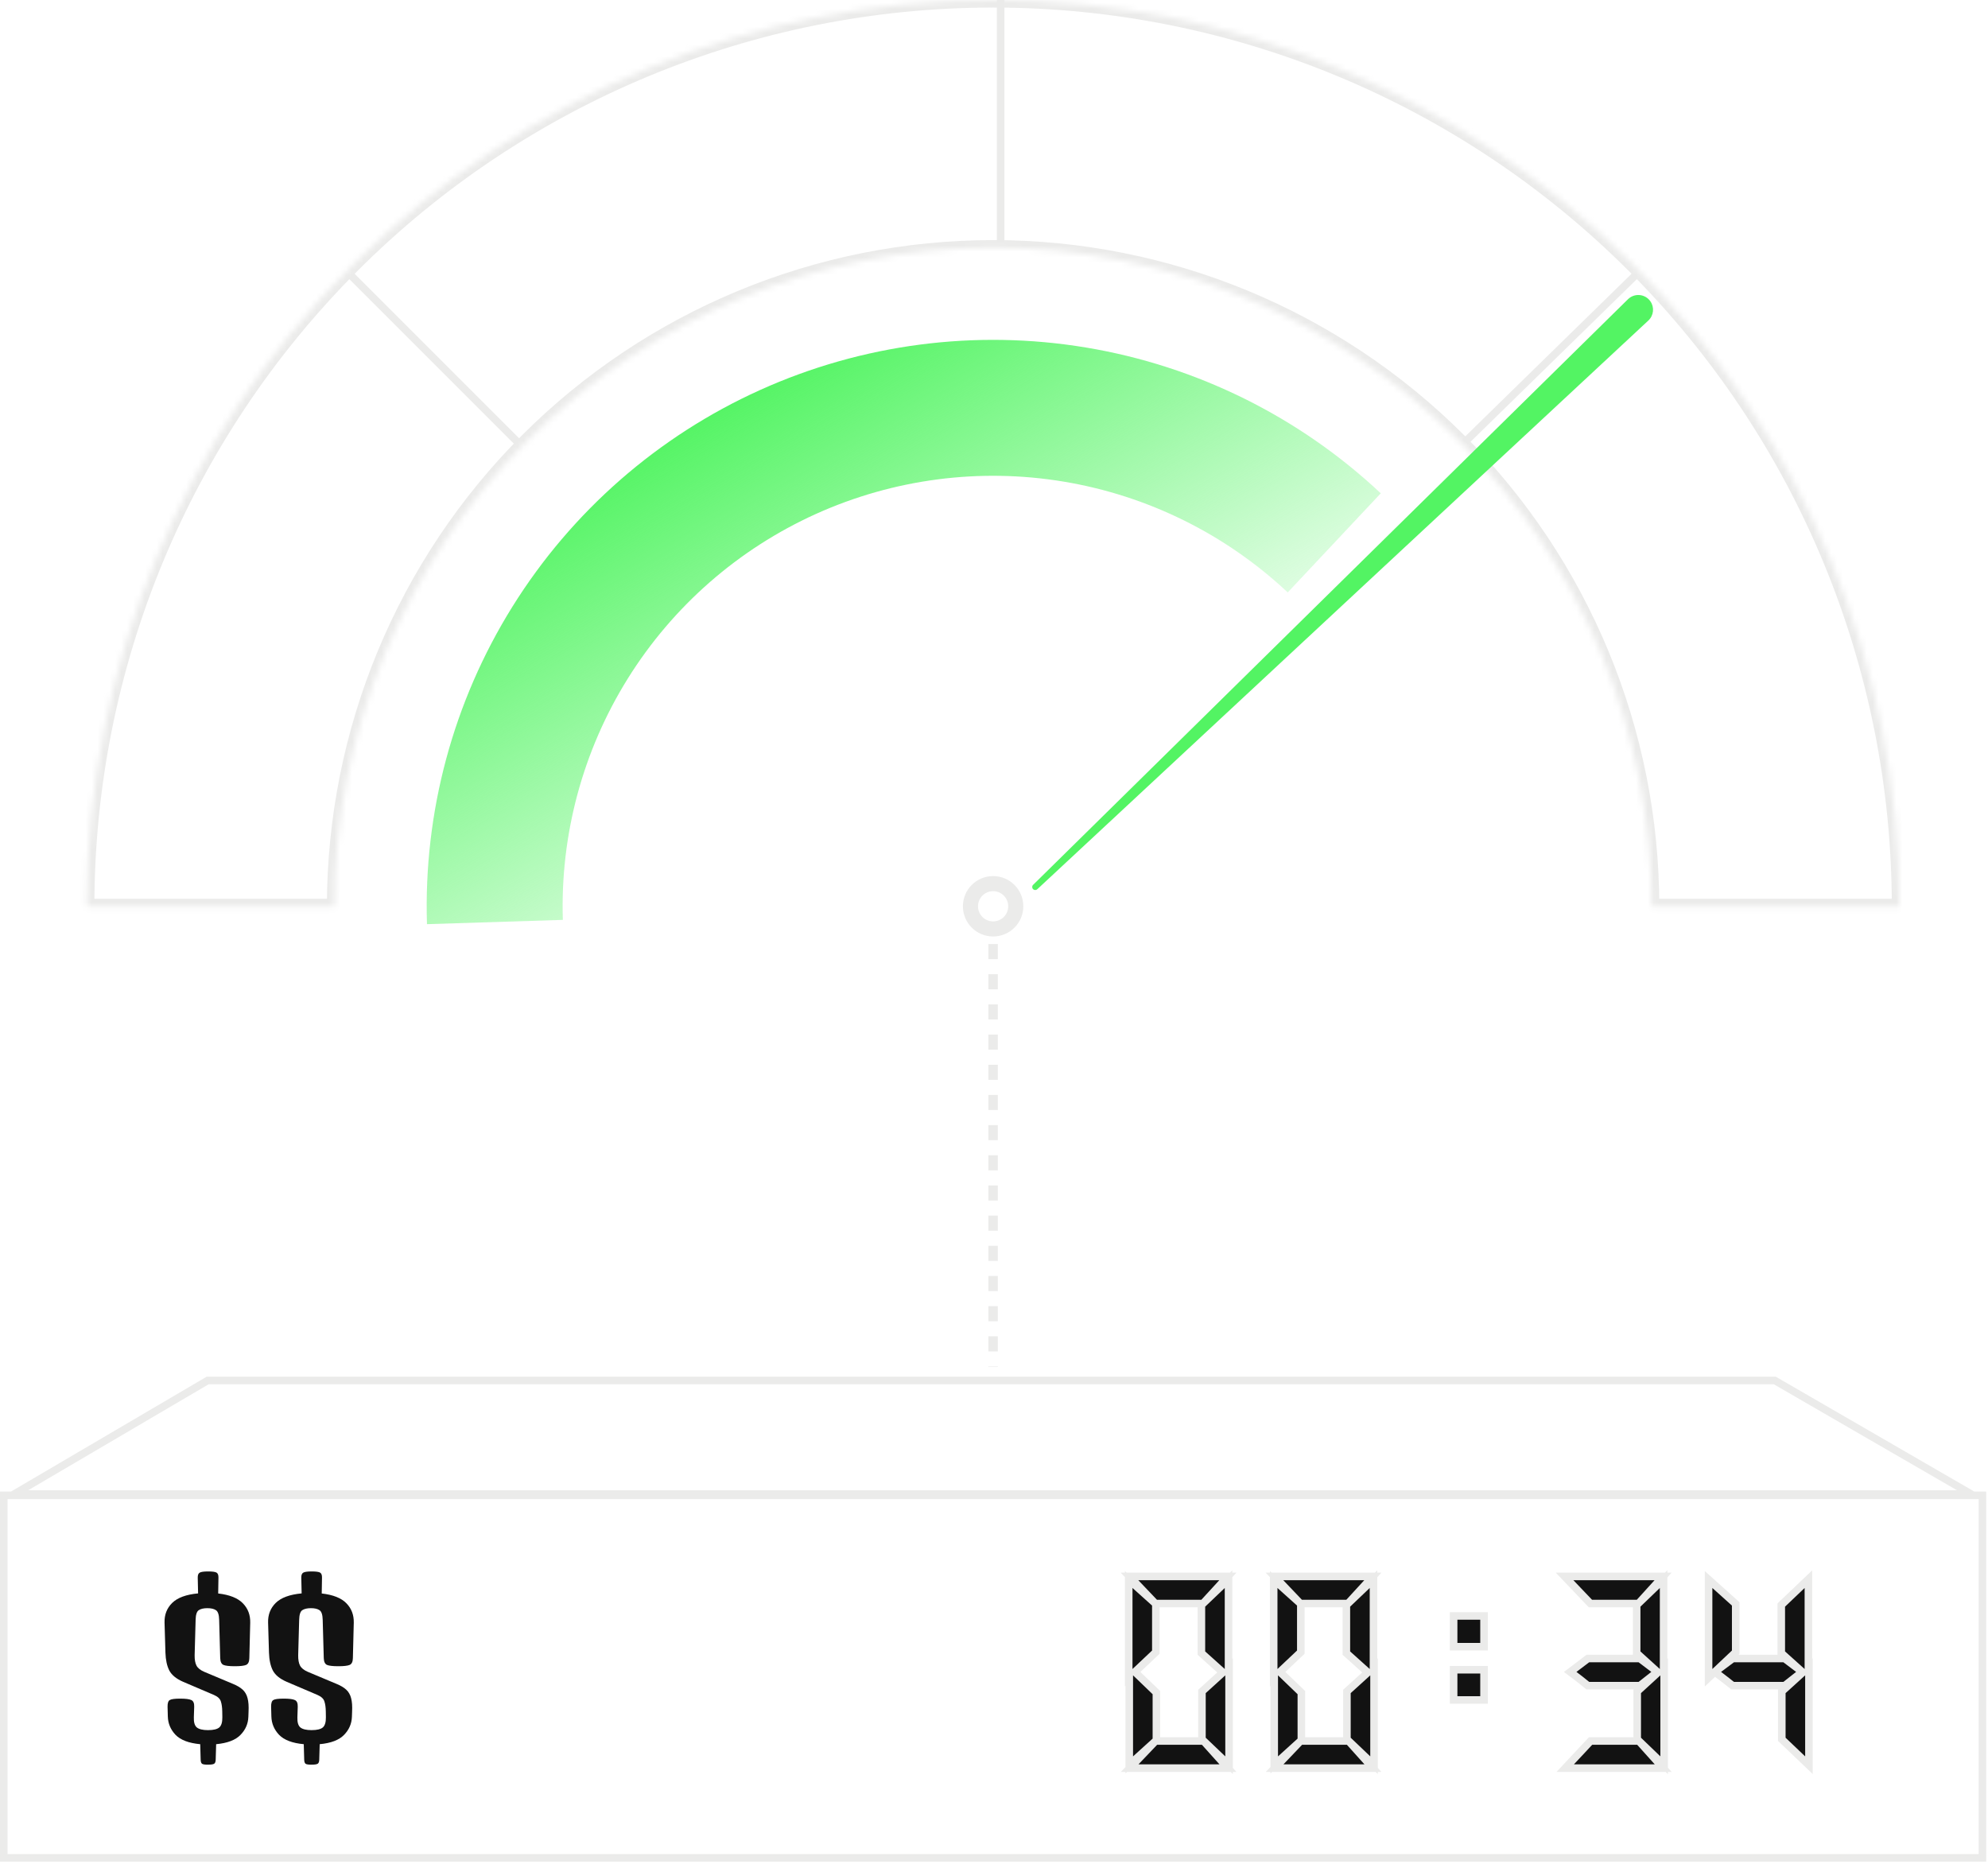 <svg width="336" height="315" viewBox="0 0 336 315" fill="none" xmlns="http://www.w3.org/2000/svg">
<mask id="path-1-inside-1_544_706" fill="white">
<path d="M321.019 153.171C321.019 112.547 304.882 73.588 276.157 44.863C247.431 16.138 208.472 3.06698e-06 167.848 0C127.225 -3.06698e-06 88.266 16.138 59.54 44.863C30.815 73.588 14.678 112.547 14.678 153.171L56.533 153.171C56.533 123.648 68.261 95.335 89.137 74.459C110.012 53.583 138.326 41.855 167.848 41.855C197.371 41.855 225.685 53.583 246.56 74.459C267.436 95.335 279.164 123.648 279.164 153.171H321.019Z"/>
</mask>
<path d="M321.019 153.171C321.019 112.547 304.882 73.588 276.157 44.863C247.431 16.138 208.472 3.06698e-06 167.848 0C127.225 -3.06698e-06 88.266 16.138 59.54 44.863C30.815 73.588 14.678 112.547 14.678 153.171L56.533 153.171C56.533 123.648 68.261 95.335 89.137 74.459C110.012 53.583 138.326 41.855 167.848 41.855C197.371 41.855 225.685 53.583 246.56 74.459C267.436 95.335 279.164 123.648 279.164 153.171H321.019Z" stroke="#EBEBEA" stroke-width="2.553" mask="url(#path-1-inside-1_544_706)"/>
<path d="M59.352 46.589L87.433 74.671M169.124 0V40.846M276.343 46.589L247.624 74.671" stroke="#EBEBEA" stroke-width="1.276"/>
<g filter="url(#filter0_f_544_706)">
<path d="M72.165 156.193C71.567 137.269 76.594 118.592 86.611 102.525C96.628 86.457 111.185 73.721 128.44 65.927C145.695 58.133 164.874 55.63 183.552 58.736C202.229 61.841 219.566 70.416 233.37 83.375L217.645 100.126C207.154 90.277 193.978 83.76 179.783 81.4C165.588 79.04 151.012 80.942 137.898 86.865C124.784 92.789 113.721 102.469 106.108 114.68C98.496 126.891 94.675 141.085 95.129 155.468L72.165 156.193Z" fill="url(#paint0_linear_544_706)"/>
</g>
<circle cx="167.85" cy="153.171" r="3.829" stroke="#EBEBEA" stroke-width="2.553"/>
<path d="M275.149 50.575L174.609 149.548C174.403 149.751 174.405 150.084 174.614 150.284C174.81 150.471 175.118 150.473 175.317 150.288L278.593 54.173C279.501 53.328 279.649 51.944 278.94 50.927C278.058 49.66 276.249 49.493 275.149 50.575Z" fill="#53F463"/>
<path d="M167.85 159.553V231.032" stroke="#EBEBEA" stroke-width="1.596" stroke-dasharray="2.55 2.55"/>
<path fill-rule="evenodd" clip-rule="evenodd" d="M35.102 232.674H34.928L34.779 232.762L2.086 251.957L1.861 252.09H0.638H0V252.728V313.996V314.635H0.638H335.061H335.699V313.996V252.728V252.09H335.061H333.69L333.458 251.955L300.279 232.76L300.131 232.674H299.959H35.102ZM4.757 251.87L35.275 233.951H299.788L330.761 251.87H4.757ZM1.276 313.358V253.366H334.423V313.358H1.276Z" fill="#EBEBEA"/>
<mask id="path-8-outside-2_544_706" maskUnits="userSpaceOnUse" x="188.996" y="264.667" width="118" height="36" fill="black">
<rect fill="white" x="188.996" y="264.667" width="118" height="36"/>
<path d="M192.418 298.192L195.574 294.883H203.14L206.112 298.192H192.418ZM191.499 283.15L194.808 286.336V293.842L191.499 296.844V283.15ZM207.092 296.844L203.784 293.689V286.153L207.092 283.15V296.844ZM192.388 267.068H206.081L203.048 270.376H195.543L192.388 267.068ZM191.407 282.078V268.385L194.716 271.356V278.954L191.407 282.078ZM207 268.385V282.078L203.692 279.107V271.54L207 268.385ZM216.92 298.192L220.075 294.883H227.642L230.613 298.192H216.92ZM216.001 283.15L219.309 286.336V293.842L216.001 296.844V283.15ZM231.593 296.844L228.285 293.689V286.153L231.593 283.15V296.844ZM216.889 267.068H230.583L227.55 270.376H220.044L216.889 267.068ZM215.909 282.078V268.385L219.217 271.356V278.954L215.909 282.078ZM231.502 268.385V282.078L228.193 279.107V271.54L231.502 268.385ZM246.322 282.844H250.182V286.673H246.322V282.844ZM246.322 273.746H250.182V277.667H246.322V273.746ZM266.014 298.192L269.108 294.883H276.706L279.677 298.192H266.014ZM280.627 296.844L277.349 293.689V286.153L280.627 283.15V296.844ZM268.588 284.253C267.893 283.681 267.178 283.12 266.443 282.568L268.588 280.945H276.951L279.095 282.568L276.951 284.253H268.588ZM265.922 267.068H279.646L276.644 270.376H269.078L265.922 267.068ZM280.535 268.385V282.078L277.257 279.107V271.54L280.535 268.385ZM305.097 296.844L301.789 293.689V286.153L305.097 283.15V296.844ZM293.058 284.253C292.343 283.681 291.618 283.12 290.883 282.568L293.058 280.945H301.421L303.566 282.568L301.421 284.253H293.058ZM289.413 282.078V268.385L292.721 271.356V278.954L289.413 282.078ZM305.006 268.385V282.078L301.697 279.107V271.54L305.006 268.385Z"/>
</mask>
<path d="M192.418 298.192L195.574 294.883H203.14L206.112 298.192H192.418ZM191.499 283.15L194.808 286.336V293.842L191.499 296.844V283.15ZM207.092 296.844L203.784 293.689V286.153L207.092 283.15V296.844ZM192.388 267.068H206.081L203.048 270.376H195.543L192.388 267.068ZM191.407 282.078V268.385L194.716 271.356V278.954L191.407 282.078ZM207 268.385V282.078L203.692 279.107V271.54L207 268.385ZM216.92 298.192L220.075 294.883H227.642L230.613 298.192H216.92ZM216.001 283.15L219.309 286.336V293.842L216.001 296.844V283.15ZM231.593 296.844L228.285 293.689V286.153L231.593 283.15V296.844ZM216.889 267.068H230.583L227.55 270.376H220.044L216.889 267.068ZM215.909 282.078V268.385L219.217 271.356V278.954L215.909 282.078ZM231.502 268.385V282.078L228.193 279.107V271.54L231.502 268.385ZM246.322 282.844H250.182V286.673H246.322V282.844ZM246.322 273.746H250.182V277.667H246.322V273.746ZM266.014 298.192L269.108 294.883H276.706L279.677 298.192H266.014ZM280.627 296.844L277.349 293.689V286.153L280.627 283.15V296.844ZM268.588 284.253C267.893 283.681 267.178 283.12 266.443 282.568L268.588 280.945H276.951L279.095 282.568L276.951 284.253H268.588ZM265.922 267.068H279.646L276.644 270.376H269.078L265.922 267.068ZM280.535 268.385V282.078L277.257 279.107V271.54L280.535 268.385ZM305.097 296.844L301.789 293.689V286.153L305.097 283.15V296.844ZM293.058 284.253C292.343 283.681 291.618 283.12 290.883 282.568L293.058 280.945H301.421L303.566 282.568L301.421 284.253H293.058ZM289.413 282.078V268.385L292.721 271.356V278.954L289.413 282.078ZM305.006 268.385V282.078L301.697 279.107V271.54L305.006 268.385Z" fill="#121212"/>
<path d="M192.418 298.192L191.495 297.311L189.437 299.468H192.418V298.192ZM195.574 294.883V293.607H195.027L194.65 294.002L195.574 294.883ZM203.14 294.883L204.09 294.03L203.71 293.607H203.14V294.883ZM206.112 298.192V299.468H208.974L207.061 297.339L206.112 298.192ZM191.499 283.15L192.385 282.231L190.223 280.149V283.15H191.499ZM194.808 286.336H196.084V285.794L195.693 285.417L194.808 286.336ZM194.808 293.842L195.666 294.787L196.084 294.407V293.842H194.808ZM191.499 296.844H190.223V299.726L192.357 297.789L191.499 296.844ZM207.092 296.844L206.211 297.768L208.369 299.825V296.844H207.092ZM203.784 293.689H202.507V294.235L202.903 294.612L203.784 293.689ZM203.784 286.153L202.926 285.207L202.507 285.587V286.153H203.784ZM207.092 283.15H208.369V280.269L206.234 282.205L207.092 283.15ZM192.388 267.068V265.791H189.407L191.464 267.948L192.388 267.068ZM206.081 267.068L207.022 267.93L208.983 265.791H206.081V267.068ZM203.048 270.376V271.652H203.61L203.989 271.239L203.048 270.376ZM195.543 270.376L194.619 271.257L194.997 271.652H195.543V270.376ZM191.407 282.078H190.131V285.039L192.284 283.006L191.407 282.078ZM191.407 268.385L192.26 267.435L190.131 265.523V268.385H191.407ZM194.716 271.356H195.992V270.787L195.569 270.407L194.716 271.356ZM194.716 278.954L195.592 279.882L195.992 279.504V278.954H194.716ZM207 268.385H208.277V265.404L206.119 267.461L207 268.385ZM207 282.078L206.147 283.028L208.277 284.94V282.078H207ZM203.692 279.107H202.415V279.676L202.839 280.056L203.692 279.107ZM203.692 271.54L202.811 270.616L202.415 270.994V271.54H203.692ZM193.342 299.073L196.497 295.764L194.65 294.002L191.495 297.311L193.342 299.073ZM195.574 296.16H203.14V293.607H195.574V296.16ZM202.191 295.736L205.162 299.045L207.061 297.339L204.09 294.03L202.191 295.736ZM206.112 296.915H192.418V299.468H206.112V296.915ZM190.614 284.07L193.922 287.256L195.693 285.417L192.385 282.231L190.614 284.07ZM193.531 286.336V293.842H196.084V286.336H193.531ZM193.95 292.897L190.642 295.899L192.357 297.789L195.666 294.787L193.95 292.897ZM192.776 296.844V283.15H190.223V296.844H192.776ZM207.973 295.92L204.665 292.765L202.903 294.612L206.211 297.768L207.973 295.92ZM205.06 293.689V286.153H202.507V293.689H205.06ZM204.641 287.098L207.95 284.096L206.234 282.205L202.926 285.207L204.641 287.098ZM205.816 283.15V296.844H208.369V283.15H205.816ZM192.388 268.344H206.081V265.791H192.388V268.344ZM205.14 266.205L202.107 269.514L203.989 271.239L207.022 267.93L205.14 266.205ZM203.048 269.1H195.543V271.652H203.048V269.1ZM196.467 269.495L193.311 266.187L191.464 267.948L194.619 271.257L196.467 269.495ZM192.684 282.078V268.385H190.131V282.078H192.684ZM190.555 269.334L193.863 272.306L195.569 270.407L192.26 267.435L190.555 269.334ZM193.439 271.356V278.954H195.992V271.356H193.439ZM193.839 278.026L190.531 281.15L192.284 283.006L195.592 279.882L193.839 278.026ZM205.724 268.385V282.078H208.277V268.385H205.724ZM207.853 281.129L204.545 278.157L202.839 280.056L206.147 283.028L207.853 281.129ZM204.968 279.107V271.54H202.415V279.107H204.968ZM204.573 272.464L207.881 269.308L206.119 267.461L202.811 270.616L204.573 272.464ZM216.92 298.192L215.996 297.311L213.938 299.468H216.92V298.192ZM220.075 294.883V293.607H219.528L219.151 294.002L220.075 294.883ZM227.642 294.883L228.591 294.03L228.211 293.607H227.642V294.883ZM230.613 298.192V299.468H233.475L231.563 297.339L230.613 298.192ZM216.001 283.15L216.886 282.231L214.724 280.149V283.15H216.001ZM219.309 286.336H220.586V285.794L220.195 285.417L219.309 286.336ZM219.309 293.842L220.167 294.787L220.586 294.407V293.842H219.309ZM216.001 296.844H214.724V299.726L216.858 297.789L216.001 296.844ZM231.593 296.844L230.712 297.768L232.87 299.825V296.844H231.593ZM228.285 293.689H227.009V294.235L227.404 294.612L228.285 293.689ZM228.285 286.153L227.427 285.207L227.009 285.587V286.153H228.285ZM231.593 283.15H232.87V280.269L230.736 282.205L231.593 283.15ZM216.889 267.068V265.791H213.908L215.965 267.948L216.889 267.068ZM230.583 267.068L231.523 267.93L233.484 265.791H230.583V267.068ZM227.55 270.376V271.652H228.111L228.491 271.239L227.55 270.376ZM220.044 270.376L219.121 271.257L219.498 271.652H220.044V270.376ZM215.909 282.078H214.632V285.039L216.785 283.006L215.909 282.078ZM215.909 268.385L216.762 267.435L214.632 265.523V268.385H215.909ZM219.217 271.356H220.494V270.787L220.07 270.407L219.217 271.356ZM219.217 278.954L220.094 279.882L220.494 279.504V278.954H219.217ZM231.502 268.385H232.778V265.404L230.621 267.461L231.502 268.385ZM231.502 282.078L230.649 283.028L232.778 284.94V282.078H231.502ZM228.193 279.107H226.917V279.676L227.34 280.056L228.193 279.107ZM228.193 271.54L227.312 270.616L226.917 270.994V271.54H228.193ZM217.843 299.073L220.999 295.764L219.151 294.002L215.996 297.311L217.843 299.073ZM220.075 296.16H227.642V293.607H220.075V296.16ZM226.692 295.736L229.664 299.045L231.563 297.339L228.591 294.03L226.692 295.736ZM230.613 296.915H216.92V299.468H230.613V296.915ZM215.115 284.07L218.424 287.256L220.195 285.417L216.886 282.231L215.115 284.07ZM218.033 286.336V293.842H220.586V286.336H218.033ZM218.451 292.897L215.143 295.899L216.858 297.789L220.167 294.787L218.451 292.897ZM217.277 296.844V283.15H214.724V296.844H217.277ZM232.474 295.92L229.166 292.765L227.404 294.612L230.712 297.768L232.474 295.92ZM229.561 293.689V286.153H227.009V293.689H229.561ZM229.143 287.098L232.451 284.096L230.736 282.205L227.427 285.207L229.143 287.098ZM230.317 283.15V296.844H232.87V283.15H230.317ZM216.889 268.344H230.583V265.791H216.889V268.344ZM229.642 266.205L226.609 269.514L228.491 271.239L231.523 267.93L229.642 266.205ZM227.55 269.1H220.044V271.652H227.55V269.1ZM220.968 269.495L217.813 266.187L215.965 267.948L219.121 271.257L220.968 269.495ZM217.185 282.078V268.385H214.632V282.078H217.185ZM215.056 269.334L218.364 272.306L220.07 270.407L216.762 267.435L215.056 269.334ZM217.941 271.356V278.954H220.494V271.356H217.941ZM218.341 278.026L215.032 281.15L216.785 283.006L220.094 279.882L218.341 278.026ZM230.225 268.385V282.078H232.778V268.385H230.225ZM232.354 281.129L229.046 278.157L227.34 280.056L230.649 283.028L232.354 281.129ZM229.469 279.107V271.54H226.917V279.107H229.469ZM229.074 272.464L232.382 269.308L230.621 267.461L227.312 270.616L229.074 272.464ZM246.322 282.844V281.568H245.046V282.844H246.322ZM250.182 282.844H251.459V281.568H250.182V282.844ZM250.182 286.673V287.95H251.459V286.673H250.182ZM246.322 286.673H245.046V287.95H246.322V286.673ZM246.322 273.746V272.469H245.046V273.746H246.322ZM250.182 273.746H251.459V272.469H250.182V273.746ZM250.182 277.667V278.943H251.459V277.667H250.182ZM246.322 277.667H245.046V278.943H246.322V277.667ZM246.322 284.121H250.182V281.568H246.322V284.121ZM248.906 282.844V286.673H251.459V282.844H248.906ZM250.182 285.397H246.322V287.95H250.182V285.397ZM247.599 286.673V282.844H245.046V286.673H247.599ZM246.322 275.022H250.182V272.469H246.322V275.022ZM248.906 273.746V277.667H251.459V273.746H248.906ZM250.182 276.391H246.322V278.943H250.182V276.391ZM247.599 277.667V273.746H245.046V277.667H247.599ZM266.014 298.192L265.082 297.32L263.073 299.468H266.014V298.192ZM269.108 294.883V293.607H268.554L268.176 294.011L269.108 294.883ZM276.706 294.883L277.655 294.03L277.275 293.607H276.706V294.883ZM279.677 298.192V299.468H282.539L280.627 297.339L279.677 298.192ZM280.627 296.844L279.742 297.764L281.903 299.844V296.844H280.627ZM277.349 293.689H276.072V294.232L276.464 294.608L277.349 293.689ZM277.349 286.153L276.487 285.211L276.072 285.591V286.153H277.349ZM280.627 283.15H281.903V280.251L279.765 282.209L280.627 283.15ZM268.588 284.253L267.776 285.239L268.13 285.53H268.588V284.253ZM266.443 282.568L265.673 281.551L264.322 282.573L265.677 283.59L266.443 282.568ZM268.588 280.945V279.668H268.159L267.817 279.927L268.588 280.945ZM276.951 280.945L277.721 279.927L277.379 279.668H276.951V280.945ZM279.095 282.568L279.884 283.572L281.185 282.55L279.866 281.551L279.095 282.568ZM276.951 284.253V285.53H277.392L277.739 285.257L276.951 284.253ZM265.922 267.068V265.791H262.941L264.999 267.948L265.922 267.068ZM279.646 267.068L280.592 267.925L282.528 265.791H279.646V267.068ZM276.644 270.376V271.652H277.21L277.59 271.234L276.644 270.376ZM269.078 270.376L268.154 271.257L268.531 271.652H269.078V270.376ZM280.535 268.385H281.811V265.384L279.65 267.465L280.535 268.385ZM280.535 282.078L279.678 283.024L281.811 284.958V282.078H280.535ZM277.257 279.107H275.981V279.672L276.4 280.052L277.257 279.107ZM277.257 271.54L276.372 270.621L275.981 270.997V271.54H277.257ZM266.947 299.064L270.041 295.755L268.176 294.011L265.082 297.32L266.947 299.064ZM269.108 296.16H276.706V293.607H269.108V296.16ZM275.756 295.736L278.727 299.045L280.627 297.339L277.655 294.03L275.756 295.736ZM279.677 296.915H266.014V299.468H279.677V296.915ZM281.512 295.924L278.234 292.769L276.464 294.608L279.742 297.764L281.512 295.924ZM278.625 293.689V286.153H276.072V293.689H278.625ZM278.211 287.094L281.489 284.092L279.765 282.209L276.487 285.211L278.211 287.094ZM279.35 283.15V296.844H281.903V283.15H279.35ZM269.399 283.268C268.689 282.684 267.959 282.11 267.209 281.547L265.677 283.59C266.397 284.13 267.097 284.679 267.776 285.239L269.399 283.268ZM267.214 283.586L269.358 281.962L267.817 279.927L265.673 281.551L267.214 283.586ZM268.588 282.221H276.951V279.668H268.588V282.221ZM276.18 281.962L278.325 283.586L279.866 281.551L277.721 279.927L276.18 281.962ZM278.306 281.565L276.162 283.25L277.739 285.257L279.884 283.572L278.306 281.565ZM276.951 282.977H268.588V285.53H276.951V282.977ZM265.922 268.344H279.646V265.791H265.922V268.344ZM278.701 266.21L275.699 269.518L277.59 271.234L280.592 267.925L278.701 266.21ZM276.644 269.1H269.078V271.652H276.644V269.1ZM270.001 269.495L266.846 266.187L264.999 267.948L268.154 271.257L270.001 269.495ZM279.258 268.385V282.078H281.811V268.385H279.258ZM281.392 281.133L278.114 278.161L276.4 280.052L279.678 283.024L281.392 281.133ZM278.533 279.107V271.54H275.981V279.107H278.533ZM278.142 272.46L281.42 269.304L279.65 267.465L276.372 270.621L278.142 272.46ZM305.097 296.844L304.216 297.768L306.374 299.825V296.844H305.097ZM301.789 293.689H300.513V294.235L300.908 294.612L301.789 293.689ZM301.789 286.153L300.931 285.207L300.513 285.587V286.153H301.789ZM305.097 283.15H306.374V280.269L304.24 282.205L305.097 283.15ZM293.058 284.253L292.261 285.25L292.61 285.53H293.058V284.253ZM290.883 282.568L290.12 281.546L288.753 282.566L290.117 283.59L290.883 282.568ZM293.058 280.945V279.668H292.634L292.295 279.922L293.058 280.945ZM301.421 280.945L302.192 279.927L301.85 279.668H301.421V280.945ZM303.566 282.568L304.354 283.572L305.656 282.55L304.336 281.551L303.566 282.568ZM301.421 284.253V285.53H301.863L302.21 285.257L301.421 284.253ZM289.413 282.078H288.136V285.039L290.289 283.006L289.413 282.078ZM289.413 268.385L290.266 267.435L288.136 265.523V268.385H289.413ZM292.721 271.356H293.998V270.787L293.574 270.407L292.721 271.356ZM292.721 278.954L293.598 279.882L293.998 279.504V278.954H292.721ZM305.006 268.385H306.282V265.404L304.125 267.461L305.006 268.385ZM305.006 282.078L304.153 283.028L306.282 284.94V282.078H305.006ZM301.697 279.107H300.421V279.676L300.844 280.056L301.697 279.107ZM301.697 271.54L300.816 270.616L300.421 270.994V271.54H301.697ZM305.978 295.92L302.67 292.765L300.908 294.612L304.216 297.768L305.978 295.92ZM303.065 293.689V286.153H300.513V293.689H303.065ZM302.647 287.098L305.955 284.096L304.24 282.205L300.931 285.207L302.647 287.098ZM303.821 283.15V296.844H306.374V283.15H303.821ZM293.856 283.257C293.13 282.676 292.395 282.107 291.649 281.547L290.117 283.59C290.842 284.133 291.556 284.687 292.261 285.25L293.856 283.257ZM291.647 283.591L293.822 281.968L292.295 279.922L290.12 281.546L291.647 283.591ZM293.058 282.221H301.421V279.668H293.058V282.221ZM300.651 281.962L302.795 283.586L304.336 281.551L302.192 279.927L300.651 281.962ZM302.777 281.565L300.633 283.25L302.21 285.257L304.354 283.572L302.777 281.565ZM301.421 282.977H293.058V285.53H301.421V282.977ZM290.689 282.078V268.385H288.136V282.078H290.689ZM288.56 269.334L291.868 272.306L293.574 270.407L290.266 267.435L288.56 269.334ZM291.445 271.356V278.954H293.998V271.356H291.445ZM291.845 278.026L288.536 281.15L290.289 283.006L293.598 279.882L291.845 278.026ZM303.729 268.385V282.078H306.282V268.385H303.729ZM305.858 281.129L302.55 278.157L300.844 280.056L304.153 283.028L305.858 281.129ZM302.973 279.107V271.54H300.421V279.107H302.973ZM302.578 272.464L305.886 269.308L304.125 267.461L300.816 270.616L302.578 272.464Z" fill="#EBEBEA" mask="url(#path-8-outside-2_544_706)"/>
<path d="M192.418 298.192L195.574 294.883H203.14L206.112 298.192H192.418ZM191.499 283.15L194.808 286.336V293.842L191.499 296.844V283.15ZM207.092 296.844L203.784 293.689V286.153L207.092 283.15V296.844ZM192.388 267.068H206.081L203.048 270.376H195.543L192.388 267.068ZM191.407 282.078V268.385L194.716 271.356V278.954L191.407 282.078ZM207 268.385V282.078L203.692 279.107V271.54L207 268.385ZM216.92 298.192L220.075 294.883H227.642L230.613 298.192H216.92ZM216.001 283.15L219.309 286.336V293.842L216.001 296.844V283.15ZM231.593 296.844L228.285 293.689V286.153L231.593 283.15V296.844ZM216.889 267.068H230.583L227.55 270.376H220.044L216.889 267.068ZM215.909 282.078V268.385L219.217 271.356V278.954L215.909 282.078ZM231.502 268.385V282.078L228.193 279.107V271.54L231.502 268.385ZM246.322 282.844H250.182V286.673H246.322V282.844ZM246.322 273.746H250.182V277.667H246.322V273.746ZM266.014 298.192L269.108 294.883H276.706L279.677 298.192H266.014ZM280.627 296.844L277.349 293.689V286.153L280.627 283.15V296.844ZM268.588 284.253C267.893 283.681 267.178 283.12 266.443 282.568L268.588 280.945H276.951L279.095 282.568L276.951 284.253H268.588ZM265.922 267.068H279.646L276.644 270.376H269.078L265.922 267.068ZM280.535 268.385V282.078L277.257 279.107V271.54L280.535 268.385ZM305.097 296.844L301.789 293.689V286.153L305.097 283.15V296.844ZM293.058 284.253C292.343 283.681 291.618 283.12 290.883 282.568L293.058 280.945H301.421L303.566 282.568L301.421 284.253H293.058ZM289.413 282.078V268.385L292.721 271.356V278.954L289.413 282.078ZM305.006 268.385V282.078L301.697 279.107V271.54L305.006 268.385Z" fill="#121212"/>
<path d="M35.186 298.242C34.677 298.252 34.338 298.207 34.169 298.107C34.009 298.007 33.924 297.773 33.914 297.404L33.84 294.786C31.905 294.607 30.514 294.078 29.666 293.201C28.829 292.313 28.395 291.281 28.365 290.105L28.32 288.459C28.31 287.851 28.435 287.472 28.694 287.322C28.953 287.163 29.537 287.083 30.444 287.083C31.361 287.083 31.99 287.163 32.329 287.322C32.678 287.472 32.842 287.851 32.822 288.459L32.763 290.239C32.733 291.077 32.902 291.65 33.271 291.959C33.65 292.258 34.278 292.408 35.156 292.408C36.063 292.408 36.697 292.258 37.056 291.959C37.414 291.65 37.589 291.077 37.579 290.239L37.564 289.267C37.554 288.569 37.474 287.995 37.325 287.547C37.185 287.098 36.791 286.734 36.143 286.455L30.953 284.241C29.806 283.742 29.028 283.109 28.619 282.341C28.22 281.563 28.001 280.556 27.961 279.32L27.811 274.249C27.771 272.913 28.2 271.801 29.098 270.913C29.995 270.026 31.456 269.487 33.48 269.298L33.421 266.65C33.411 266.231 33.51 265.952 33.72 265.813C33.939 265.663 34.423 265.588 35.171 265.588C35.929 265.588 36.412 265.658 36.622 265.798C36.831 265.937 36.931 266.216 36.921 266.635L36.876 269.313C38.801 269.532 40.192 270.086 41.049 270.973C41.907 271.851 42.321 272.943 42.291 274.249L42.141 280.232C42.131 280.84 41.952 281.224 41.603 281.384C41.254 281.534 40.615 281.608 39.688 281.608C38.751 281.608 38.108 281.534 37.758 281.384C37.419 281.224 37.24 280.84 37.22 280.232L37.041 273.785C37.021 272.908 36.841 272.359 36.502 272.14C36.173 271.911 35.689 271.796 35.051 271.796C34.413 271.796 33.924 271.911 33.585 272.14C33.256 272.359 33.082 272.908 33.062 273.785L32.897 279.754C32.887 280.501 32.992 281.085 33.211 281.504C33.431 281.922 33.864 282.271 34.513 282.551L39.359 284.585C40.067 284.874 40.62 285.203 41.019 285.572C41.418 285.941 41.693 286.42 41.842 287.008C42.002 287.597 42.056 288.369 42.007 289.327L41.977 290.164C41.937 291.331 41.493 292.348 40.645 293.216C39.808 294.083 38.437 294.607 36.532 294.786L36.457 297.389C36.447 297.758 36.358 297.992 36.188 298.092C36.028 298.192 35.694 298.242 35.186 298.242ZM52.687 298.242C52.178 298.252 51.839 298.207 51.669 298.107C51.51 298.007 51.425 297.773 51.415 297.404L51.34 294.786C49.406 294.607 48.015 294.078 47.167 293.201C46.33 292.313 45.896 291.281 45.866 290.105L45.821 288.459C45.811 287.851 45.936 287.472 46.195 287.322C46.454 287.163 47.038 287.083 47.945 287.083C48.862 287.083 49.491 287.163 49.83 287.322C50.179 287.472 50.343 287.851 50.323 288.459L50.264 290.239C50.234 291.077 50.403 291.65 50.772 291.959C51.151 292.258 51.779 292.408 52.657 292.408C53.564 292.408 54.197 292.258 54.556 291.959C54.915 291.65 55.09 291.077 55.08 290.239L55.065 289.267C55.055 288.569 54.975 287.995 54.826 287.547C54.686 287.098 54.292 286.734 53.644 286.455L48.454 284.241C47.307 283.742 46.529 283.109 46.12 282.341C45.721 281.563 45.502 280.556 45.462 279.32L45.312 274.249C45.273 272.913 45.701 271.801 46.599 270.913C47.496 270.026 48.957 269.487 50.981 269.298L50.922 266.65C50.912 266.231 51.011 265.952 51.221 265.813C51.44 265.663 51.924 265.588 52.672 265.588C53.43 265.588 53.913 265.658 54.123 265.798C54.332 265.937 54.432 266.216 54.422 266.635L54.377 269.313C56.302 269.532 57.693 270.086 58.55 270.973C59.408 271.851 59.822 272.943 59.792 274.249L59.642 280.232C59.632 280.84 59.453 281.224 59.104 281.384C58.755 281.534 58.117 281.608 57.189 281.608C56.252 281.608 55.608 281.534 55.26 281.384C54.92 281.224 54.741 280.84 54.721 280.232L54.541 273.785C54.522 272.908 54.342 272.359 54.003 272.14C53.674 271.911 53.19 271.796 52.552 271.796C51.914 271.796 51.425 271.911 51.086 272.14C50.757 272.359 50.583 272.908 50.563 273.785L50.398 279.754C50.388 280.501 50.493 281.085 50.712 281.504C50.932 281.922 51.365 282.271 52.014 282.551L56.86 284.585C57.568 284.874 58.121 285.203 58.52 285.572C58.919 285.941 59.194 286.42 59.343 287.008C59.503 287.597 59.557 288.369 59.508 289.327L59.478 290.164C59.438 291.331 58.994 292.348 58.146 293.216C57.309 294.083 55.938 294.607 54.033 294.786L53.958 297.389C53.948 297.758 53.858 297.992 53.689 298.092C53.529 298.192 53.195 298.242 52.687 298.242Z" fill="#121212"/>
<defs>
<filter id="filter0_f_544_706" x="70.117" y="55.439" width="165.254" height="102.754" filterUnits="userSpaceOnUse" color-interpolation-filters="sRGB">
<feFlood flood-opacity="0" result="BackgroundImageFix"/>
<feBlend mode="normal" in="SourceGraphic" in2="BackgroundImageFix" result="shape"/>
<feGaussianBlur stdDeviation="1" result="effect1_foregroundBlur_544_706"/>
</filter>
<linearGradient id="paint0_linear_544_706" x1="119.983" y1="68.289" x2="167.638" y2="150.501" gradientUnits="userSpaceOnUse">
<stop stop-color="#53F463"/>
<stop offset="1" stop-color="#53F463" stop-opacity="0"/>
</linearGradient>
</defs>
</svg>
